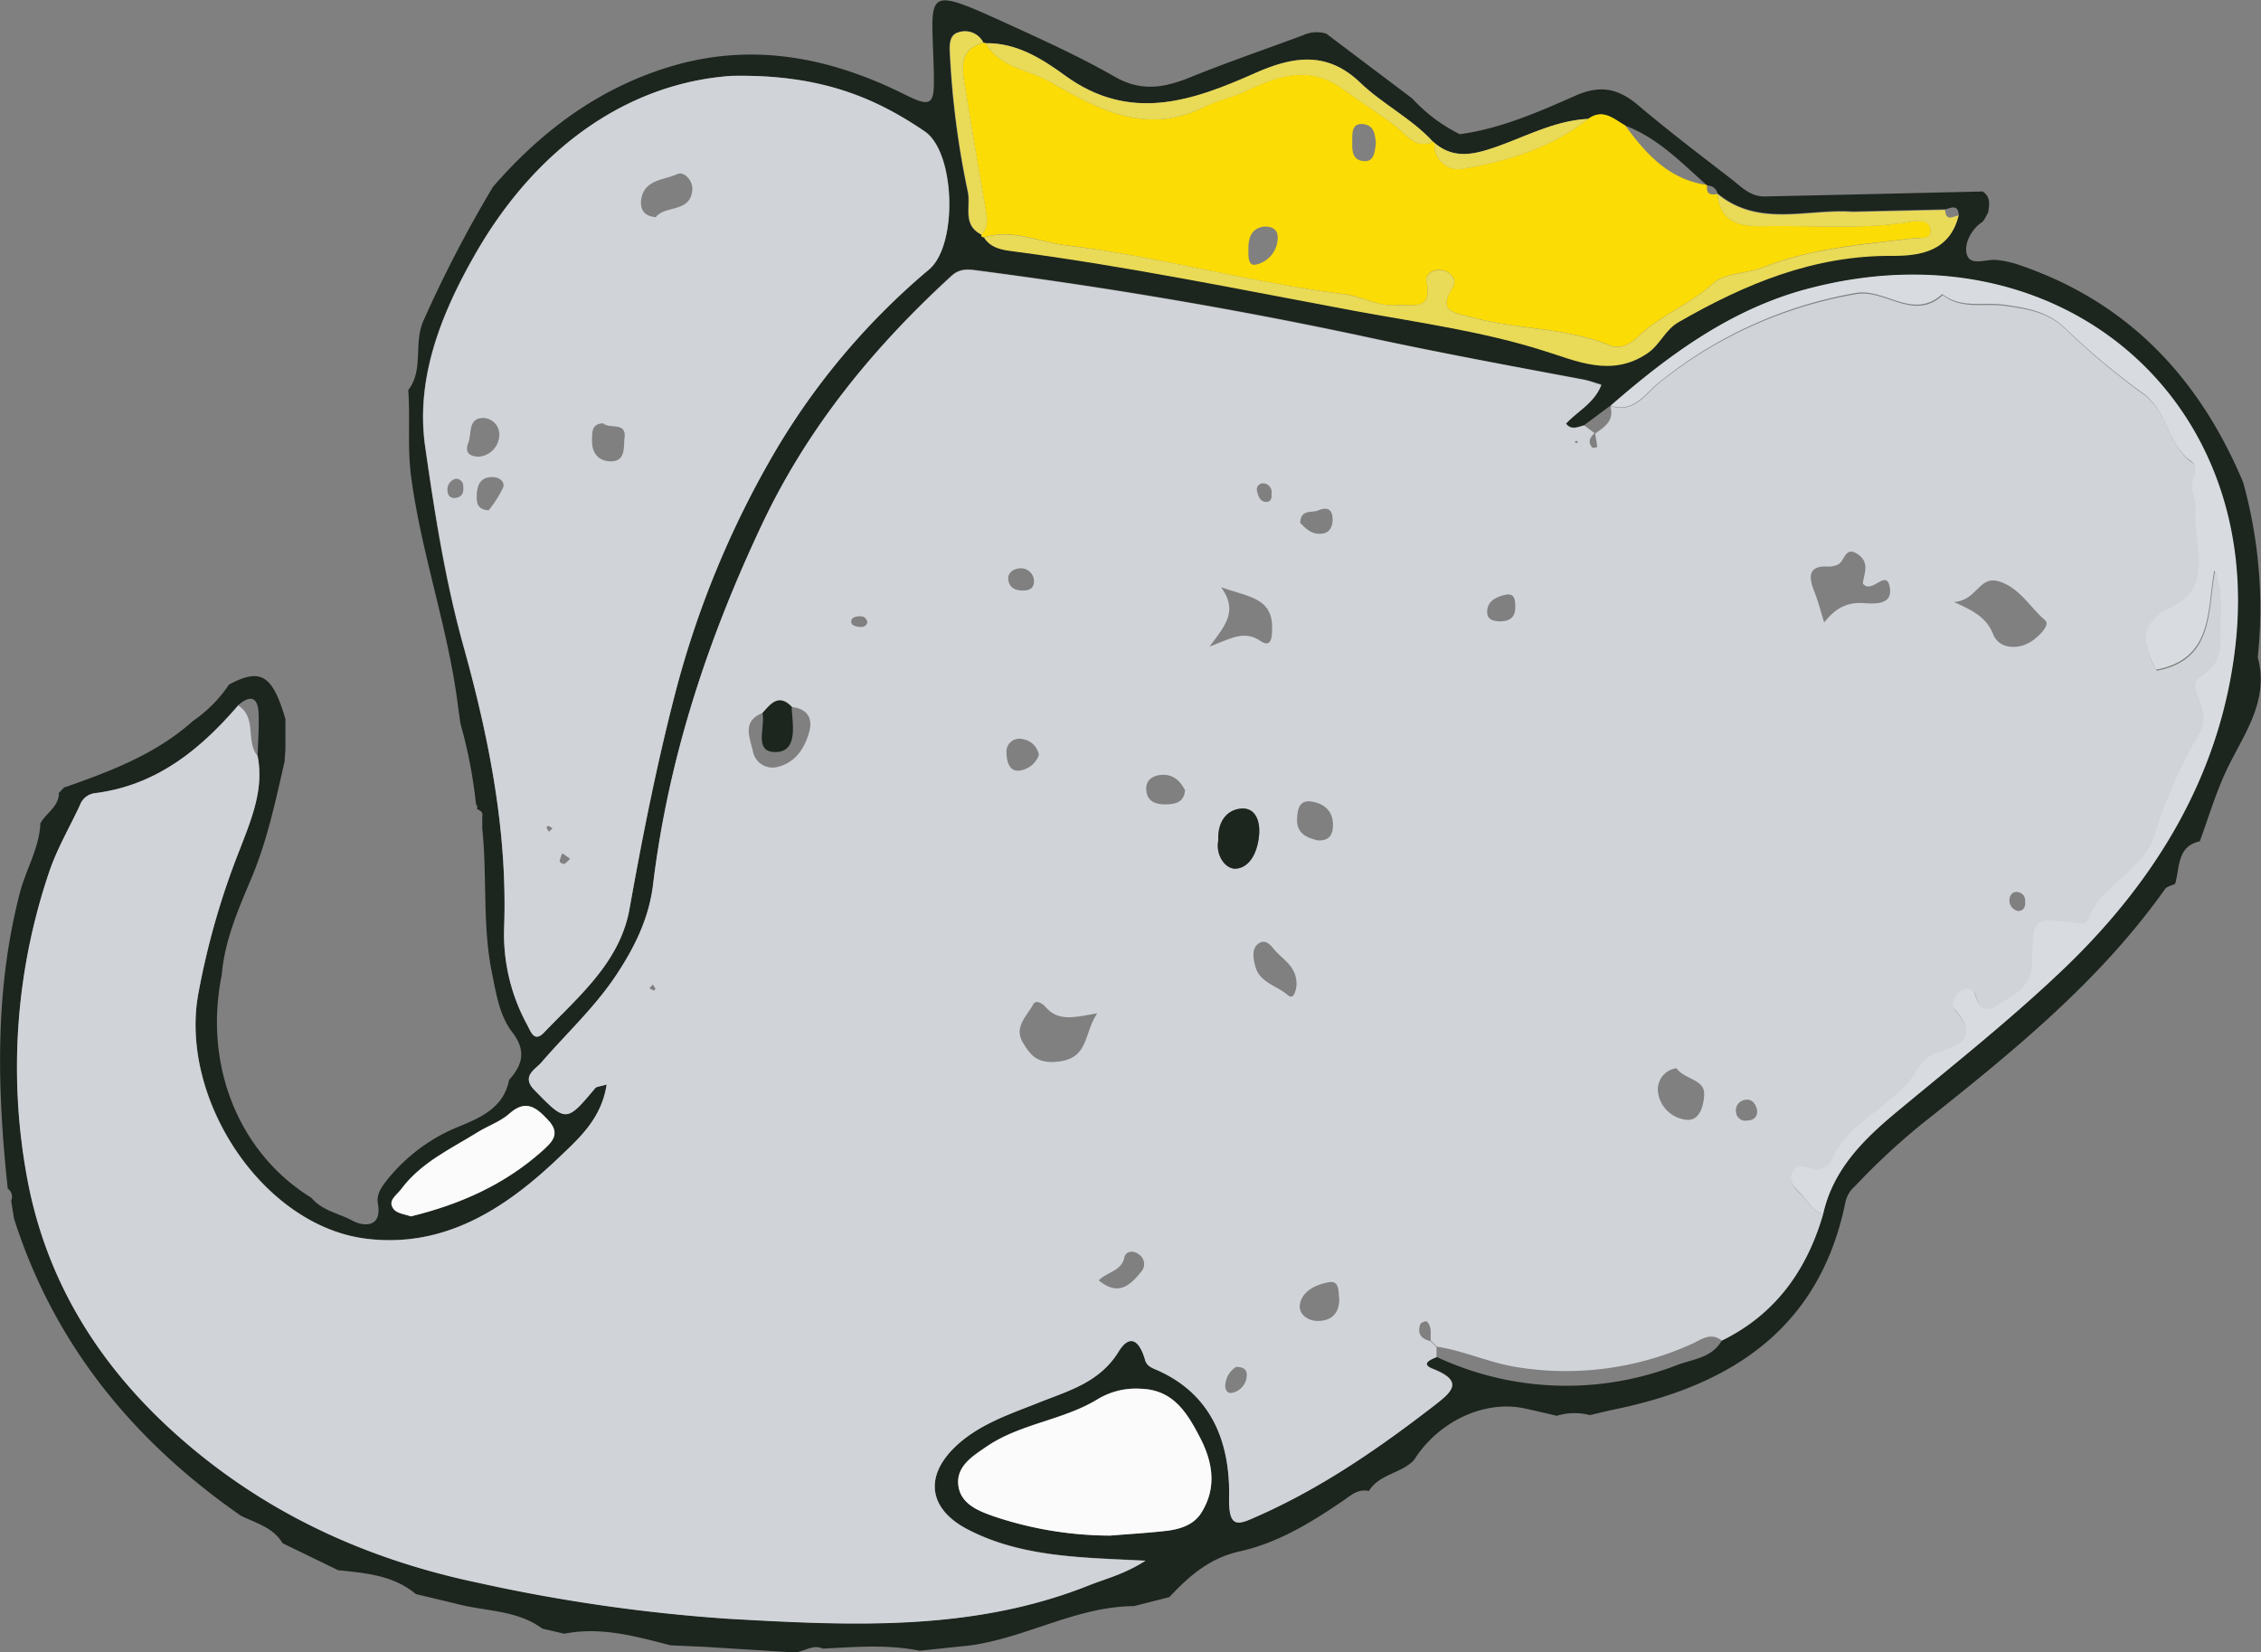 <svg xmlns="http://www.w3.org/2000/svg" viewBox="0 0 370.6 270.86"><rect x="0" y="0" width="370.6" height="270.86" fill="#808080" stroke="none"/><defs><style>.cls-1{fill:#1c251e;}.cls-2{fill:#d0d3d8;}.cls-3{fill:#fcdc05;}.cls-4{fill:#d8dbdf;}.cls-5{fill:#fafbfa;}.cls-6{fill:#e9da57;}</style></defs><g id="Layer_2" data-name="Layer 2"><g id="Layer_1-2" data-name="Layer 1"><path class="cls-1" d="M356.52,144.9c-.56.28-1.34.41-1.66.87-10.9,15.37-25.38,27-39.94,38.57A111.74,111.74,0,0,0,304,194.52,4.7,4.7,0,0,0,302.5,197c-4.16,20.6-18.45,30-37.56,34-1.45.3-2.89.66-4.34,1a9.92,9.92,0,0,0-5.43.11c-1.76-.41-3.51-.83-5.27-1.21-6.6-1.41-14.11,2.1-18.13,8.46-2.09,2.24-5.7,2.27-7.39,5.08-1.83-.41-3,.76-4.36,1.68-5.2,3.55-10.67,6.86-16.76,8.2-5.06,1.12-8.35,4.08-11.6,7.52l-5.81,1.47c-10,.08-18.61,5.81-28.41,6.61l-6.72.71c-5.26-1.09-10.56-.61-15.85-.35-1.7-.78-3.11.57-4.7.63L115.78,270l-5.87-.26c-5.71-1.47-11.41-3.1-17.41-1.9L88.89,267c-4.22-3.12-9.43-2.8-14.18-4.1l-6.54-1.56c-3.71-3.1-8.25-3.45-12.76-3.92L46.32,253c-1.56-2.61-4.38-3.29-6.84-4.51v0c-17.58-12.22-30.55-28-37.16-48.63-.17-1-.33-2-.49-3a1.63,1.63,0,0,0-.56-2c-1.74-16.28-2.17-32.49,2-48.54,1-3.8,3.14-7.24,3.35-11.26l-.07.06c.86-1.76,3-2.72,3.12-5l-.14,0,1.1-1.16-.08.14c7.53-2.64,15-5.45,21.05-10.88a22.42,22.42,0,0,0,5.95-6c5.19-2.76,7.1-1.59,9.23,5.65l0,5-.14,2c-1.47,6.42-2.81,12.83-5.39,19-2.16,5.14-4.45,10.33-4.91,16-3,14.82,2.82,29.19,14.7,36.5,1.76,2.13,4.54,2.55,6.79,3.78,1.64.89,4.81,1.23,4.12-2.76-.29-1.64.59-2.79,1.54-4A28.87,28.87,0,0,1,75.2,184.7c3.62-1.49,7.37-3.1,8.25-7.67,2.22-2.46,2.84-4.79.52-7.8-2.12-2.75-2.63-6.31-3.33-9.72-1.6-7.82-.76-15.78-1.59-23.63v-2c.17-.74-.35-1-.88-1.26a.69.69,0,0,0-.15-.77,78.15,78.15,0,0,0-2.55-13.22l-.38-2.7c-1.56-12.77-6-25-7.69-37.7-.65-4.78-.14-9.53-.48-14.28,2.56-3.34.84-7.5,2.46-11.31a206.15,206.15,0,0,1,11.42-22C89,21.18,98.76,14,111,10.59c13.18-3.62,25.63-.95,37.49,5,4.18,2.09,4.66,1.45,4.58-3-.22-14.09-2.4-15.28,12.26-8.6,5.88,2.69,11.79,5.38,17.39,8.59,4.27,2.45,8,1.85,12.23.15,6.12-2.49,12.38-4.62,18.58-6.93a5.35,5.35,0,0,1,3.87-.28l14.1,10.64A26.51,26.51,0,0,0,239.27,22c6.74-.91,12.92-3.65,19-6.33,4.12-1.82,7.05-1.12,10.27,1.61,4.92,4.16,10.06,8.08,15.15,12,1.67,1.3,3.22,3,5.6,2.93q17.83-.39,35.67-.82c1.36.86,1.11,2.16.92,3.44-.35.56-.58,1.29-1.08,1.64-1.82,1.27-2.83,3.56-2.46,5.09.52,2.15,3,.94,4.78,1.05a16.33,16.33,0,0,1,4.33,1c17.59,6.12,29.1,18.53,36.21,35.43a77.06,77.06,0,0,1,2.41,28.71c2,7.46-2.62,13-5.39,19.09-1.62,3.58-2.75,7.38-4.11,11.08C356.75,138.79,357.33,142.26,356.52,144.9ZM279.82,30.43l-.08-.09c-4.14-3.67-8-7.72-13.35-9.75-1.89-1.08-3.65-2.82-6.05-1.1-5.49.26-10.27,2.92-15.31,4.66-3.55,1.22-6.76,1.93-9.89-.72l-.24-.17c-3.48-3.82-8.2-6.13-11.87-9.66-5.41-5.2-10.93-4.44-17.2-1.65-10.21,4.54-20.47,8.25-31.22.44-3.68-2.67-8-5.41-13.05-5.3L161.19,7A3.37,3.37,0,0,0,157,5.3c-1.6.48-1.39,2.39-1.32,3.89a143.32,143.32,0,0,0,2.92,22.23c.51,2.4-.94,5.46,2.19,7l.09.38.38.09c.94,1.53,2.55,2,4.11,2.15,19.07,2.47,37.91,6.36,56.8,9.88,10.33,1.92,20.75,3.35,30.9,6.48,5.26,1.62,11.12,4.47,17.06.37,2.1-1.44,2.79-3.77,5.05-5.07,10.88-6.27,22.1-11,35-10.86,4.7,0,9.48-.79,10.89-6.65-.17-1.72-1.25-1.12-2.2-.88l-15.15.35c-7.46-.53-15.41,2.64-22.2-2.95l0,0A1.65,1.65,0,0,0,279.82,30.43ZM263.94,66.52l-4.27,3.17c-1,.26-2.11.86-3-.29,1.92-2.08,4.64-3.32,5.8-6.36-1.05-.31-2-.67-2.91-.85-11.92-2.21-23.83-4.41-35.7-7-20.92-4.49-42.06-8.06-63.31-10.84-1.62-.21-3.13-.51-4.61.85C143.15,57,132.38,70.12,124.88,86c-8.87,18.81-15.3,38.23-17.81,58.93-.64,5.3-2.83,9.93-5.8,14.5C97.69,165,93,169.28,88.76,174.16c-1,1.12-3.34,2.24-1.18,4.48,5.19,5.37,5.25,5.39,10-.26.23-.28.81-.27,1.88-.61-.81,5.62-4.5,8.83-7.85,12-8.78,8.39-18.76,14.84-31.48,13.3-16.9-2-30.58-22.63-27.67-39.88a125.74,125.74,0,0,1,7-24.34c1.85-4.8,3.84-9.61,2.77-15,.07-2.28.24-4.57.16-6.85-.09-2.61-1.24-3.2-3.32-1.42C32.8,122.93,25.59,128.75,15.64,130a3,3,0,0,0-2.53,2c-1.72,3.69-3.81,7.24-5.08,11.08a99.8,99.8,0,0,0-3.67,49.41c2.92,16.58,11.11,30.18,23.16,41.35C41.93,247.25,59,255.39,78.37,259.45a275.42,275.42,0,0,0,41.23,5.92c19.78,1.11,39.87,2.14,59-5.53,2.79-1.12,5.68-1.81,9.17-4l-4.45-.21c-8.47-.4-17-.93-24.68-4.91-6.63-3.43-7.17-9-1.58-14,3.81-3.39,8.58-4.95,13.2-6.79,4.88-2,10-3.29,13.11-8.37,1.72-2.81,3.38-2.09,4.34,1.38.3,1.09,1.3,1.34,2.21,1.76,9,4.08,11.74,12.09,11.56,20.86-.1,5.23,1.61,4.35,4.61,3,10.52-4.64,19.89-11.11,28.95-18.11,2.86-2.21,5.1-4-.16-6.06-2.06-.81-.43-1.52.6-1.93a50.2,50.2,0,0,0,39.39,1.34c2.61-1,5.73-1.16,7.33-4,8.78-4.3,13.93-11.51,16.61-20.73,1.65-7.47,6.82-12.43,12.33-17,9.19-7.65,18.57-15.06,27.23-23.35,15.25-14.62,25.73-32.15,28-53.1,4.43-40.41-29-68.92-69.76-58.33-12.74,3.3-23,10.82-32.68,19.27l0,.27Zm-144-54.08C103.2,13.59,88,23.94,77.83,41.73,72.32,51.37,68.06,62,69.66,73.17c1.57,11,3.27,22,6.3,32.82,4.19,15,7.25,30.34,6.67,46.17A31,31,0,0,0,86.4,168c.57,1.05,1.15,3,2.8,1.24,5.75-6,12.44-11.57,14-20.27,2.1-11.76,4.43-23.42,7.4-35a156,156,0,0,1,16.15-39.43,115.6,115.6,0,0,1,25.56-30.39c4.72-4,4.31-19.18-.71-22.61C143.3,15.9,134.28,12.15,119.9,12.44ZM182,251.75c3.14-.26,6.29-.43,9.41-.82,2.17-.28,4.33-1,5.54-3,2.53-4.08,1.84-8.27-.25-12.26s-4.35-7.82-9.63-8a12.12,12.12,0,0,0-7.11,1.68c-5.68,3.49-12.67,4-18.23,7.78-2.3,1.57-5.12,3.28-4.63,6.52.44,2.89,3.27,4.05,5.8,4.93A60,60,0,0,0,182,251.75ZM67.34,199.42c8.14-2,15.31-5.21,21.4-10.63,1.73-1.53,3.29-2.9,1-5.24-1.88-2-3.58-3.35-6.25-1-1.45,1.29-3.44,1.94-5.11,3-4.47,2.78-9.37,5-12.65,9.4-.76,1-2.3,1.89-1.24,3.27C65.12,199,66.53,199.1,67.34,199.42Z"/><path class="cls-2" d="M298.83,199.05c-2.68,9.22-7.83,16.43-16.61,20.73-1.88-1.47-3.42-.1-5,.59a50.18,50.18,0,0,1-28.85,3.72c-4.42-.75-8.46-2.65-12.84-3.31l-1-1c-.11-1.08.24-2.28-.67-3.14-.12-.11-1,.2-1.06.46-.52,1.52.12,2.43,1.66,2.75.34.32.67.65,1,1l0,1.65c-1,.41-2.66,1.12-.6,1.93,5.26,2.08,3,3.85.16,6.06-9.06,7-18.43,13.47-28.95,18.11-3,1.33-4.71,2.21-4.61-3,.18-8.77-2.6-16.78-11.56-20.86-.91-.42-1.91-.67-2.21-1.76-1-3.47-2.62-4.19-4.34-1.38-3.12,5.08-8.23,6.42-13.11,8.37-4.62,1.84-9.39,3.4-13.2,6.79-5.59,5-5.05,10.54,1.58,14,7.71,4,16.21,4.51,24.68,4.91l4.45.21c-3.49,2.22-6.38,2.91-9.17,4-19.15,7.67-39.24,6.64-59,5.53a275.42,275.42,0,0,1-41.23-5.92c-19.33-4.06-36.44-12.2-50.85-25.57-12-11.17-20.24-24.77-23.16-41.35A99.8,99.8,0,0,1,8,143.12c1.27-3.84,3.36-7.39,5.08-11.08a3,3,0,0,1,2.53-2c10-1.28,17.16-7.1,23.44-14.39,3.11,2,1.17,5.88,3.16,8.27,1.07,5.36-.92,10.17-2.77,15a125.74,125.74,0,0,0-7,24.34C29.52,180.47,43.2,201.05,60.1,203.1c12.72,1.54,22.7-4.91,31.48-13.3,3.35-3.2,7-6.41,7.85-12-1.07.34-1.65.33-1.88.61-4.72,5.65-4.78,5.63-10,.26-2.16-2.24.23-3.36,1.18-4.48,4.19-4.88,8.93-9.18,12.51-14.69,3-4.57,5.16-9.2,5.8-14.5,2.51-20.7,8.94-40.12,17.81-58.93,7.5-15.92,18.27-29.08,31.1-40.8,1.48-1.36,3-1.06,4.61-.85,21.25,2.78,42.39,6.35,63.31,10.84,11.87,2.55,23.78,4.75,35.7,7,.95.18,1.86.54,2.91.85-1.16,3-3.88,4.28-5.8,6.36.85,1.15,1.93.55,3,.29l1.68,1.25c-.74.71-1.18,1.48-.34,2.39.11.11.78-.11.78-.13-.08-.74-.21-1.47-.34-2.19,1.56-1.09,3.2-2.14,2.48-4.49l.09.26,0-.27c3.88,1.26,5.76-2.09,8-3.87a70.49,70.49,0,0,1,32.26-14.5c4.78-.8,9.41,4.55,14.17.17,3.05,2.42,6.68,1.29,10.06,1.75,3.57.49,7.15,1,10,3.78a117.43,117.43,0,0,0,12.68,10.63c4.31,3.08,4.15,8.49,8.11,11.3.74.53.72,1.85.32,2.83-.76,1.84.49,3.67.35,5.14-.49,5.36,3,12.47-3.47,15.61-6,2.89-5.5,6.05-3,10.56.07.12.25.18-.09,0,9.45-1.74,8.42-9.63,9.62-16.29,1.43,3.3.9,6.45,1,9.55s.34,5.67-3.26,7.9c-2.78,1.72,2.08,5.52-.07,9.12a78.44,78.44,0,0,0-7.42,16.69c-2,6.21-8.84,8.1-10.94,14-.37,1-1.67.56-2.68.45-6.27-.72-6.27-.68-6.49,5.72a14.52,14.52,0,0,1-.08,2c-.54,3.21-3.3,4.4-5.61,5.89s-3.09-.13-3.77-2.09c-.29-.84-1.36-.82-2.16-.31-1.13.71-1.78,2.19-1.09,3,4.4,5.08.44,5.95-3.3,7.29a6.26,6.26,0,0,0-2.85,2.71c-3.56,6-11.21,8-14,14.79a2.73,2.73,0,0,1-3.45,1.31c-1.16-.38-2.35-.67-3,.76-.56,1.27.24,2.31,1.06,3.09C296.17,196.62,296.91,198.48,298.83,199.05Zm-169-83.14c-2.16-2.28-3.49-.49-4.87,1-3.45,1.33-2,4.12-1.55,6.28a3.28,3.28,0,0,0,4.21,2.5c2.79-.76,4.26-3,5-5.64C133.28,117.77,132.34,116.19,129.79,115.91ZM320.28,98.7c3.61,1.6,5.4,2.74,6.44,5.33.91,2.27,3.83,2.54,6,1.27,1.27-.74,3.44-2.81,2.5-3.61-2.45-2.09-4.1-5.19-7.36-6.31C324.35,94.16,324.19,98.41,320.28,98.7ZM179.86,166.12c-3.69.64-6.33,1.42-8.45-1-.52-.59-1.6-1.32-2.08-.43-1,1.9-3.21,3.68-1.66,6.25,1.26,2.08,2.33,3.46,5.68,3.12C178.55,173.52,177.59,169.42,179.86,166.12ZM299,102.05c2-2.56,4-3.33,6.46-3.17,1.89.11,4.77.32,4.3-2.55-.53-3.27-2.89,1.19-4.42-.65.13-1.48,1.21-3.37-.75-4.76-2.21-1.57-2.2,1.15-3.34,1.63a3.48,3.48,0,0,1-1.42.34c-3.41-.24-3.44,1.52-2.48,4C297.91,98.27,298.28,99.71,299,102.05Zm-99.33,35.78c-.46,2.3,1.14,4.77,3,4.58,2.41-.26,3.55-3.1,3.72-5.71.15-2.2-.62-4.42-3.07-4.13S199.53,134.89,199.69,137.83ZM198.26,106c3.5-1.31,5.66-2.74,8.36-.91,1.9,1.28,1.88-.94,1.89-2.17.06-4.92-3.92-5.07-8.37-6.65C203,100.17,200.8,102.58,198.26,106Zm76.53,69.13a3.53,3.53,0,0,0-3.06,3.61,5.24,5.24,0,0,0,4.6,4.83c2.59.36,3-3.12,3-4.24C279.39,176.93,276,176.94,274.79,175.11Zm-62.3-13.37c.24-2.89-1.7-4.13-3.18-5.59-.84-.83-1.7-2.54-3.14-1.39-1.06.84-.73,2.5-.39,3.73.74,2.61,3.56,3.09,5.32,4.65C212.1,164,212.39,162.29,212.49,161.74Zm7,51.1c-.11-1.15.08-3-1.76-2.64s-4.27,1.3-4.66,3.62c-.27,1.56,1.25,2.69,2.82,2.72C218.17,216.59,219.56,215.39,219.52,212.84Zm-3.67-75.1c1.78.16,2.58-.61,2.66-2.24.12-2.44-1.32-3.73-3.42-4.1s-2.39,1.26-2.46,2.84C212.52,136.58,214.11,137.32,215.85,137.74Zm-21.61-8.26c-.77-1.44-1.86-2.57-3.77-2.47-1.5.08-2.65.86-2.56,2.42.13,2.16,1.83,2.5,3.6,2.41C192.92,131.78,194.12,131.37,194.24,129.48ZM180.1,209.91c3.32,2.74,5.27.67,7.06-1.55a1.88,1.88,0,0,0-.42-2.66c-1-.85-2.25-.53-2.44.42C183.83,208.42,181.46,208.5,180.1,209.91Zm-9.81-86.15a3.22,3.22,0,0,0-2.74-2.6,2.11,2.11,0,0,0-2.57,2.3c0,1.31.44,3,2,2.89A3.93,3.93,0,0,0,170.29,123.76Zm42.82-38.05c.94,1,2,2,3.61,1.78,1.34-.17,1.76-1.32,1.7-2.55-.08-1.7-1.18-1.77-2.38-1.25C215,84.13,213.22,83.43,213.11,85.71Zm32.72,16.16c1.54,0,2.52-.59,2.54-2.23,0-1.14,0-2.54-1.75-2.1-1.41.35-2.87,1-2.86,2.82C243.76,101.62,244.81,101.82,245.83,101.87ZM169.46,95A2.15,2.15,0,0,0,167,93.19c-1,.14-1.89.76-1.72,1.92.2,1.37,1.32,1.74,2.54,1.7S169.58,96.2,169.46,95Zm33.1,129.13a3.77,3.77,0,0,0-1.73,3c-.06.69.39,1.4,1.13,1.21a3,3,0,0,0,2.39-2.72C204.46,224.6,203.9,224.08,202.56,224.1ZM288,181.94c-.27-1.08-.89-1.84-2-1.62a1.76,1.76,0,0,0-1.43,2.15,1.51,1.51,0,0,0,1.75,1.24C287.49,183.67,288.11,183.11,288,181.94Zm42.62-32.62a1.07,1.07,0,0,0,1.31-1c.09-.84,0-1.68-.92-2s-1.57.24-1.64,1.17A1.76,1.76,0,0,0,330.65,149.32ZM207,79.24a1,1,0,0,0-.93,1.36c.19.78.48,1.67,1.45,1.68s.91-.78.9-1.43A1.42,1.42,0,0,0,207,79.24Zm-64.87,22.61c-.23-.75-.84-.87-1.49-.8s-1.32.36-1.06,1.16c.09.3.76.52,1.19.57C141.44,102.84,142.11,102.73,142.17,101.85ZM106.45,162a4.65,4.65,0,0,0,.71.41s.3-.26.28-.31a4.39,4.39,0,0,0-.44-.68C106.82,161.6,106.63,161.79,106.45,162ZM258.36,72.66l.31-.17c-.09-.07-.17-.2-.26-.21s-.2.09-.3.15Z"/><path class="cls-2" d="M119.9,12.44c14.38-.29,23.4,3.46,31.68,9.12,5,3.43,5.43,18.6.71,22.61a115.6,115.6,0,0,0-25.56,30.39A156,156,0,0,0,110.58,114c-3,11.6-5.3,23.26-7.4,35-1.54,8.7-8.23,14.27-14,20.27C87.55,171,87,169.09,86.4,168a31,31,0,0,1-3.77-15.88C83.21,136.33,80.15,121,76,106c-3-10.82-4.73-21.84-6.3-32.82-1.6-11.21,2.66-21.8,8.17-31.44C88,23.94,103.2,13.59,119.9,12.44ZM107.48,35.6c1.55-2,5.81-.66,6-4.59.07-1.41-1.36-3-2.48-2.46-2.2,1-5.51.87-5.92,4.3C104.94,34.28,105.52,35.45,107.48,35.6ZM98.83,69.4c-1.9.1-1.76,1.5-1.79,2.78-.07,2.24,1.24,3.52,3.24,3.45,2.32-.08,1.91-2.46,2.09-3.84C102.71,69.12,100,70.38,98.83,69.4ZM78.37,74.87a3.63,3.63,0,0,0,3.46-3.35,2.72,2.72,0,0,0-2.58-3c-2.6,0-1.9,2.56-2.49,4.09C76.24,73.93,76.65,74.79,78.37,74.87Zm1.72,8.8A19.84,19.84,0,0,0,82.44,80c.42-1.08-.67-1.79-1.72-1.79-2.17,0-2.59,1.57-2.58,3.34C78.15,82.53,78.3,83.52,80.09,83.67ZM74.65,78.5a1.8,1.8,0,0,0-1.31,1.83c0,.93.56,1.53,1.59,1.25s1.07-1.11,1-1.94A1.16,1.16,0,0,0,74.65,78.5Zm17.53,61.39a4.85,4.85,0,0,0-.45,1.34c0,.15.61.49.77.41a4,4,0,0,0,.93-.87Zm-1.62-4.1a4.65,4.65,0,0,0-.71-.41s-.3.26-.27.32a3.93,3.93,0,0,0,.43.66Z"/><path class="cls-3" d="M161.19,7l.38.07c2.29,4.05,6.93,4.27,10.44,6.28,7.89,4.52,15.92,9,25.56,4.09,1.91-1,4.25-1.42,6.35-2.4,5.27-2.47,10.47-4.62,16.24-.43,2.77,2,5.68,3.87,8.44,5.94,1.81,1.35,3.29,4,6.3,2.69l.24.18a3.93,3.93,0,0,0,4.72,4.23c7.33-1.28,14.46-3.45,20.48-8.18,2.4-1.72,4.16,0,6.05,1.1,3.41,4.69,7.19,8.85,13.35,9.75l.07.1c-.2,1.41.58,1.61,1.7,1.37l0,0c.4,4.73,3.9,5.36,7.47,5.28,8.1-.18,16.23.63,24.3-.74,1.32-.22,3.06-.3,3.18,1.39s-1.7,1.2-2.73,1.33c-8.35,1-16.77,1.62-24.73,4.78-2.68,1.06-6.25.86-8.17,2.61-3.82,3.47-8.7,5.25-12.39,8.8-1.19,1.14-2.86,2.09-4.54,1.39-7.31-3-15.3-2.57-22.77-4.65-2.42-.67-5.73-.75-3-4.89.79-1.21-.29-2.58-1.88-2.82-1.34-.2-2.67.67-2.42,1.84,1,5-2.3,3.76-4.95,3.93-3.11.21-5.76-1.49-8.62-1.83-15.33-1.86-30.22-6.14-45.51-8-4.42-.52-8.8-2.78-13.44-1.29l-.38-.09-.09-.38c1.08-1.06,1-2.33.78-3.7-1.18-6.83-2.36-13.67-3.45-20.52C157.69,11.29,157.1,8.13,161.19,7Zm46.05,30.13c-2.4.35-2.64,2.14-2.62,4.05,0,1,0,2.48,1.25,2.2a4.53,4.53,0,0,0,3.55-4.24C209.54,37.73,208.64,37.1,207.24,37.15Zm18.28-13.67c-.14-1.35-.23-3-2.23-3.13-1.64-.08-1.64,1.36-1.64,2.51,0,1.47-.22,3.32,1.77,3.56C225.21,26.64,225.33,25,225.52,23.48Z"/><path class="cls-4" d="M298.83,199.05c-1.92-.57-2.66-2.43-4-3.67-.82-.78-1.62-1.82-1.06-3.09.63-1.43,1.82-1.14,3-.76a2.73,2.73,0,0,0,3.45-1.31c2.81-6.74,10.46-8.8,14-14.79a6.26,6.26,0,0,1,2.85-2.71c3.74-1.34,7.7-2.21,3.3-7.29-.69-.79,0-2.27,1.09-3,.8-.51,1.87-.53,2.16.31.68,2,1.49,3.55,3.77,2.09s5.07-2.68,5.61-5.89a14.52,14.52,0,0,0,.08-2c.22-6.4.22-6.44,6.49-5.72,1,.11,2.31.58,2.68-.45,2.1-5.87,9-7.76,10.94-14a78.44,78.44,0,0,1,7.42-16.69c2.15-3.6-2.71-7.4.07-9.12,3.6-2.23,3.33-4.86,3.26-7.9s.46-6.25-1-9.55c-1.2,6.66-.17,14.55-9.62,16.29.34.23.16.17.09,0-2.46-4.51-2.92-7.67,3-10.56,6.46-3.14,3-10.25,3.47-15.61.14-1.47-1.11-3.3-.35-5.14.4-1,.42-2.3-.32-2.83-4-2.81-3.8-8.22-8.11-11.3a117.43,117.43,0,0,1-12.68-10.63c-2.87-2.74-6.45-3.29-10-3.78-3.38-.46-7,.67-10.06-1.75-4.76,4.38-9.39-1-14.17-.17A70.49,70.49,0,0,0,272,62.64c-2.28,1.78-4.16,5.13-8,3.87,9.71-8.45,19.94-16,32.68-19.27,40.77-10.59,74.19,17.92,69.76,58.33-2.3,21-12.78,38.48-28,53.1-8.66,8.29-18,15.7-27.23,23.35C305.65,186.62,300.48,191.58,298.83,199.05Z"/><path class="cls-5" d="M182,251.75a60,60,0,0,1-19.1-3.15c-2.53-.88-5.36-2-5.8-4.93-.49-3.24,2.33-4.95,4.63-6.52,5.56-3.79,12.55-4.29,18.23-7.78a12.12,12.12,0,0,1,7.11-1.68c5.28.18,7.56,4,9.63,8s2.78,8.18.25,12.26c-1.21,2-3.37,2.7-5.54,3C188.26,251.32,185.11,251.49,182,251.75Z"/><path class="cls-6" d="M161.3,38.94c4.64-1.49,9,.77,13.44,1.29,15.29,1.81,30.18,6.09,45.51,8,2.86.34,5.51,2,8.62,1.83,2.65-.17,6,1,4.95-3.93-.25-1.17,1.08-2,2.42-1.84,1.59.24,2.67,1.61,1.88,2.82-2.7,4.14.61,4.22,3,4.89,7.47,2.08,15.46,1.64,22.77,4.65,1.68.7,3.35-.25,4.54-1.39,3.69-3.55,8.57-5.33,12.39-8.8,1.92-1.75,5.49-1.55,8.17-2.61,8-3.16,16.38-3.75,24.73-4.78,1-.13,2.84.25,2.73-1.33s-1.86-1.61-3.18-1.39c-8.07,1.37-16.2.56-24.3.74-3.57.08-7.07-.55-7.47-5.28,6.79,5.59,14.74,2.42,22.2,2.95h0l15.13-.34c.09,1.94,1.28,1.08,2.21.88-1.41,5.86-6.19,6.68-10.89,6.65-12.87-.09-24.09,4.59-35,10.86-2.26,1.3-3,3.63-5.05,5.07-5.94,4.1-11.8,1.25-17.06-.37C243,54.32,232.54,52.89,222.21,51c-18.89-3.52-37.73-7.41-56.8-9.88C163.85,40.89,162.24,40.47,161.3,38.94Z"/><path class="cls-5" d="M67.34,199.42c-.81-.32-2.22-.44-2.81-1.2-1.06-1.38.48-2.25,1.24-3.27,3.28-4.41,8.18-6.62,12.65-9.4,1.67-1,3.66-1.69,5.11-3,2.67-2.37,4.37-1,6.25,1,2.25,2.34.69,3.71-1,5.24C82.65,194.21,75.48,197.43,67.34,199.42Z"/><path class="cls-6" d="M234.9,23.26c-3,1.29-4.49-1.34-6.3-2.69-2.76-2.07-5.67-3.93-8.44-5.94-5.77-4.19-11-2-16.24.43-2.1,1-4.44,1.43-6.35,2.4-9.64,4.88-17.67.43-25.56-4.09-3.51-2-8.15-2.23-10.44-6.28,5.09-.11,9.36,2.63,13,5.3,10.75,7.81,21,4.1,31.22-.44C212.1,9.16,217.62,8.4,223,13.6,226.7,17.13,231.42,19.44,234.9,23.26Z"/><path class="cls-6" d="M161.19,7c-4.09,1.11-3.5,4.27-3,7.23,1.09,6.85,2.27,13.69,3.45,20.52.23,1.37.3,2.64-.78,3.7-3.13-1.59-1.68-4.65-2.19-7a143.32,143.32,0,0,1-2.92-22.23c-.07-1.5-.28-3.41,1.32-3.89A3.37,3.37,0,0,1,161.19,7Z"/><path class="cls-6" d="M260.34,19.49c-6,4.73-13.15,6.9-20.48,8.18a3.93,3.93,0,0,1-4.72-4.23c3.13,2.64,6.34,1.93,9.89.71C250.07,22.41,254.85,19.75,260.34,19.49Z"/><path class="cls-1" d="M199.69,137.83c-.16-2.94,1.25-5,3.63-5.26s3.22,1.93,3.07,4.13c-.17,2.61-1.31,5.45-3.72,5.71C200.83,142.6,199.23,140.13,199.69,137.83Z"/><path class="cls-1" d="M129.79,115.91a2.83,2.83,0,0,0,0,.5c.19,2.77.87,6.8-2.61,6.88-3.75.09-1.67-4.09-2.21-6.37C126.3,115.42,127.63,113.63,129.79,115.91Z"/></g></g></svg>